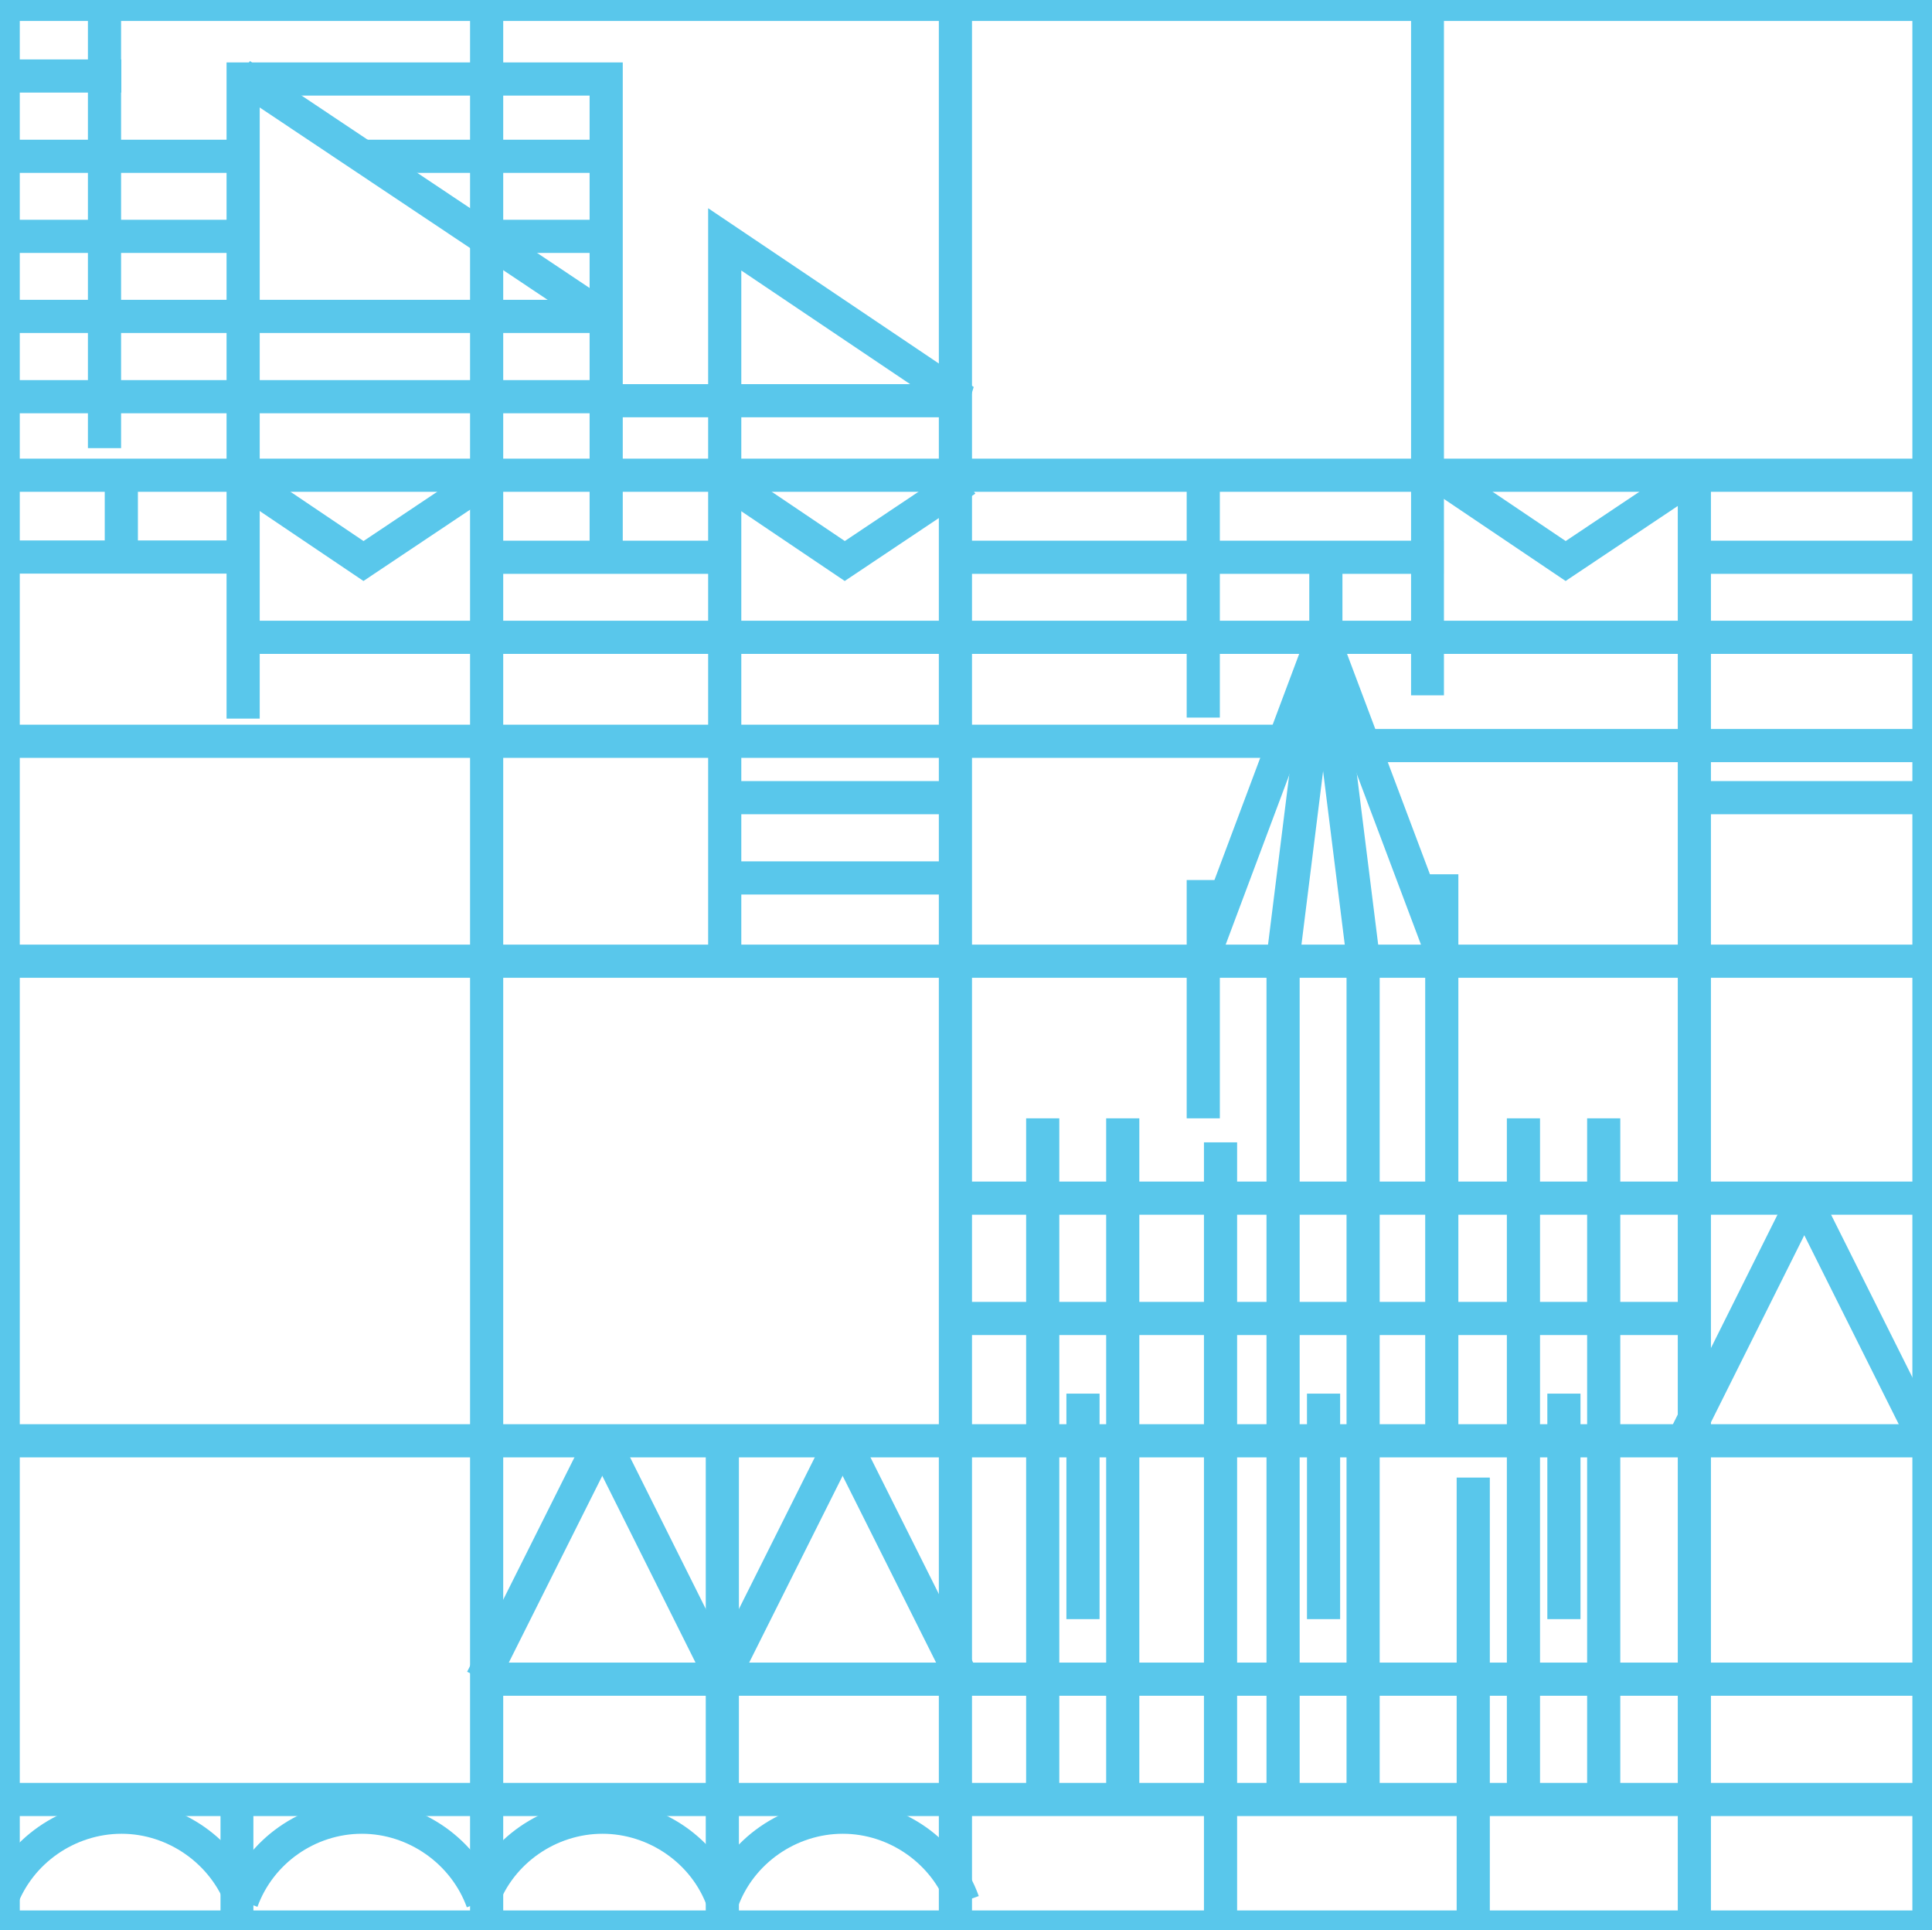 <?xml version="1.0" encoding="UTF-8" standalone="no"?>
<!-- Created with Inkscape (http://www.inkscape.org/) -->

<svg
   id="svg2403"
   sodipodi:version="0.32"
   inkscape:version="1.4 (1:1.4+202410161351+e7c3feb100)"
   width="139.835"
   height="139.673"
   xml:space="preserve"
   sodipodi:docname="Logo_Uni_Konstanz_blue.svg"
   version="1.0"
   inkscape:output_extension="org.inkscape.output.svg.inkscape"
   xmlns:inkscape="http://www.inkscape.org/namespaces/inkscape"
   xmlns:sodipodi="http://sodipodi.sourceforge.net/DTD/sodipodi-0.dtd"
   xmlns="http://www.w3.org/2000/svg"
   xmlns:svg="http://www.w3.org/2000/svg"
   xmlns:rdf="http://www.w3.org/1999/02/22-rdf-syntax-ns#"
   xmlns:cc="http://creativecommons.org/ns#"
   xmlns:dc="http://purl.org/dc/elements/1.1/"><defs
     id="defs2406" /><sodipodi:namedview
     inkscape:window-height="1011"
     inkscape:window-width="1854"
     inkscape:pageshadow="2"
     inkscape:pageopacity="0.0"
     guidetolerance="10.0"
     gridtolerance="10.0"
     objecttolerance="10.0"
     borderopacity="1.0"
     bordercolor="#666666"
     pagecolor="#ffffff"
     id="base"
     showgrid="false"
     inkscape:zoom="4.2828283"
     inkscape:cx="99.817217"
     inkscape:cy="83.939858"
     inkscape:window-x="0"
     inkscape:window-y="0"
     inkscape:current-layer="g2412"
     inkscape:showpageshadow="2"
     inkscape:pagecheckerboard="0"
     inkscape:deskcolor="#d1d1d1"
     inkscape:window-maximized="1" /><g
     id="g2412"
     inkscape:groupmode="layer"
     inkscape:label="blatt1"
     transform="matrix(1.25,0,0,-1.25,-516.403,922.105)"><g
       id="g3786"
       style="stroke-width:1.92;stroke-dasharray:none;stroke:#59c7eb;stroke-opacity:1"><g
         id="g2416"
         transform="scale(0.12,0.12)"
         style="stroke-width:16;stroke-dasharray:none;stroke:#59c7eb;stroke-opacity:1"><path
           d="M 3945.82,5569.22 L 3945.82,5607.84"
           style="fill:none;stroke:#59c7eb;stroke-width:16;stroke-linecap:butt;stroke-linejoin:miter;stroke-miterlimit:2.613;stroke-dasharray:none;stroke-opacity:1"
           id="path2418" /></g><g
         id="g2420"
         transform="scale(0.12,0.12)"
         style="stroke-width:16;stroke-dasharray:none;stroke:#59c7eb;stroke-opacity:1"><path
           d="M 3984.44,5569.22 L 3984.44,5607.84"
           style="fill:none;stroke:#59c7eb;stroke-width:16;stroke-linecap:butt;stroke-linejoin:miter;stroke-miterlimit:2.613;stroke-dasharray:none;stroke-opacity:1"
           id="path2422" /></g><g
         id="g2424"
         transform="scale(0.12,0.12)"
         style="stroke-width:16;stroke-dasharray:none;stroke:#59c7eb;stroke-opacity:1"><path
           d="M 4023.29,5607.84 L 4023.29,5722.8"
           style="fill:none;stroke:#59c7eb;stroke-width:16;stroke-linecap:butt;stroke-linejoin:miter;stroke-miterlimit:2.613;stroke-dasharray:none;stroke-opacity:1"
           id="path2426" /></g><g
         id="g2428"
         transform="matrix(0,-0.12,0.12,0,0,0)"
         style="stroke-width:16;stroke-dasharray:none;stroke:#59c7eb;stroke-opacity:1"><path
           d="M -5725.57,4138.38 L -5455.85,4138.38"
           style="fill:none;stroke:#59c7eb;stroke-width:16;stroke-linecap:butt;stroke-linejoin:miter;stroke-miterlimit:2.613;stroke-dasharray:none;stroke-opacity:1"
           id="path2430" /></g><g
         id="g2432"
         transform="scale(0.12,0.12)"
         style="stroke-width:16;stroke-dasharray:none;stroke:#59c7eb;stroke-opacity:1"><path
           d="M 4216.51,5607.84 L 4216.51,5279.22"
           style="fill:none;stroke:#59c7eb;stroke-width:16;stroke-linecap:butt;stroke-linejoin:miter;stroke-miterlimit:2.613;stroke-dasharray:none;stroke-opacity:1"
           id="path2434" /></g><g
         id="g2436"
         transform="scale(0.12,0.12)"
         style="stroke-width:16;stroke-dasharray:none;stroke:#59c7eb;stroke-opacity:1"><path
           d="M 4177.78,5607.84 L 4177.78,5279.22"
           style="fill:none;stroke:#59c7eb;stroke-width:16;stroke-linecap:butt;stroke-linejoin:miter;stroke-miterlimit:2.613;stroke-dasharray:none;stroke-opacity:1"
           id="path2438" /></g><g
         id="g2440"
         transform="scale(0.12,0.12)"
         style="stroke-width:16;stroke-dasharray:none;stroke:#59c7eb;stroke-opacity:1"><path
           d="M 3984.44,5569.33 L 3984.44,5279.22"
           style="fill:none;stroke:#59c7eb;stroke-width:16;stroke-linecap:butt;stroke-linejoin:miter;stroke-miterlimit:2.613;stroke-dasharray:none;stroke-opacity:1"
           id="path2442" /></g><g
         id="g2444"
         transform="scale(0.12,0.12)"
         style="stroke-width:16;stroke-dasharray:none;stroke:#59c7eb;stroke-opacity:1"><path
           d="M 3945.82,5569.33 L 3945.82,5279.22"
           style="fill:none;stroke:#59c7eb;stroke-width:16;stroke-linecap:butt;stroke-linejoin:miter;stroke-miterlimit:2.613;stroke-dasharray:none;stroke-opacity:1"
           id="path2446" /></g><g
         id="g2448"
         transform="scale(0.12,0.12)"
         style="stroke-width:16;stroke-dasharray:none;stroke:#59c7eb;stroke-opacity:1"><path
           d="M 4081.11,5839.9 L 4100.42,5685.3"
           style="fill:none;stroke:#59c7eb;stroke-width:16;stroke-linecap:butt;stroke-linejoin:miter;stroke-miterlimit:2.613;stroke-dasharray:none;stroke-opacity:1"
           id="path2450" /></g><g
         id="g2452"
         transform="scale(0.12,0.12)"
         style="stroke-width:16;stroke-dasharray:none;stroke:#59c7eb;stroke-opacity:1"><path
           d="M 4061.8,5685.19 L 4081.11,5839.9 L 4139.27,5685.3"
           style="fill:none;stroke:#59c7eb;stroke-width:16;stroke-linecap:butt;stroke-linejoin:miter;stroke-miterlimit:2.613;stroke-dasharray:none;stroke-opacity:1"
           id="path2454" /></g><g
         id="g2456"
         transform="scale(0.12,0.12)"
         style="stroke-width:16;stroke-dasharray:none;stroke:#59c7eb;stroke-opacity:1"><path
           d="M 4081.11,5839.9 L 4023.18,5685.3"
           style="fill:none;stroke:#59c7eb;stroke-width:16;stroke-linecap:butt;stroke-linejoin:miter;stroke-miterlimit:2.613;stroke-dasharray:none;stroke-opacity:1"
           id="path2458" /></g><g
         id="g2460"
         transform="scale(0.12,0.12)"
         style="stroke-width:16;stroke-dasharray:none;stroke:#59c7eb;stroke-opacity:1"><path
           d="M 4100.42,5279.22 L 4100.42,5685.3"
           style="fill:none;stroke:#59c7eb;stroke-width:16;stroke-linecap:butt;stroke-linejoin:miter;stroke-miterlimit:2.613;stroke-dasharray:none;stroke-opacity:1"
           id="path2462" /></g><g
         id="g2464"
         transform="scale(0.12,0.12)"
         style="stroke-width:16;stroke-dasharray:none;stroke:#59c7eb;stroke-opacity:1"><path
           d="M 4061.8,5279.22 L 4061.8,5685.19"
           style="fill:none;stroke:#59c7eb;stroke-width:16;stroke-linecap:butt;stroke-linejoin:miter;stroke-miterlimit:2.613;stroke-dasharray:none;stroke-opacity:1"
           id="path2466" /></g><g
         id="g2468"
         transform="scale(0.12,0.12)"
         style="stroke-width:16;stroke-dasharray:none;stroke:#59c7eb;stroke-opacity:1"><path
           d="M 3791.11,5878.52 L 3675.14,5878.52"
           style="fill:none;stroke:#59c7eb;stroke-width:16;stroke-linecap:butt;stroke-linejoin:miter;stroke-miterlimit:2.613;stroke-dasharray:none;stroke-opacity:1"
           id="path2470" /></g><g
         id="g2472"
         transform="scale(0.12,0.12)"
         style="stroke-width:16;stroke-dasharray:none;stroke:#59c7eb;stroke-opacity:1"><path
           d="M 3907.32,5878.52 L 4023.96,5878.52"
           style="fill:none;stroke:#59c7eb;stroke-width:16;stroke-linecap:butt;stroke-linejoin:miter;stroke-miterlimit:2.613;stroke-dasharray:none;stroke-opacity:1"
           id="path2474" /></g><g
         id="g2476"
         transform="matrix(0,-0.121,0.119,0,0,0)"
         style="stroke-width:16;stroke-dasharray:none;stroke:#59c7eb;stroke-opacity:1"><path
           d="M -6108,4166.21 L -5763.87,4166.21"
           style="fill:none;stroke:#59c7eb;stroke-width:16;stroke-linecap:butt;stroke-linejoin:miter;stroke-miterlimit:2.613;stroke-dasharray:none;stroke-opacity:1"
           id="path2478" /></g><g
         id="g2480"
         transform="scale(0.12,0.12)"
         style="stroke-width:16;stroke-dasharray:none;stroke:#59c7eb;stroke-opacity:1"><path
           d="M 3791.11,5762.54 L 3907.09,5762.54"
           style="fill:none;stroke:#59c7eb;stroke-width:16;stroke-linecap:butt;stroke-linejoin:miter;stroke-miterlimit:2.613;stroke-dasharray:none;stroke-opacity:1"
           id="path2482" /></g><g
         id="g2484"
         transform="scale(0.12,0.12)"
         style="stroke-width:16;stroke-dasharray:none;stroke:#59c7eb;stroke-opacity:1"><path
           d="M 3791.11,5723.81 L 3907.09,5723.81"
           style="fill:none;stroke:#59c7eb;stroke-width:16;stroke-linecap:butt;stroke-linejoin:miter;stroke-miterlimit:2.613;stroke-dasharray:none;stroke-opacity:1"
           id="path2486" /></g><g
         id="g2488"
         transform="scale(0.12,0.12)"
         style="stroke-width:16;stroke-dasharray:none;stroke:#59c7eb;stroke-opacity:1"><path
           d="M 4371.22,5762.54 L 4255.13,5762.54"
           style="fill:none;stroke:#59c7eb;stroke-width:16;stroke-linecap:butt;stroke-linejoin:miter;stroke-miterlimit:2.613;stroke-dasharray:none;stroke-opacity:1"
           id="path2490" /></g><g
         id="g2492"
         transform="scale(0.12,0.12)"
         style="stroke-width:16;stroke-dasharray:none;stroke:#59c7eb;stroke-opacity:1"><path
           d="M 4381.61,5787.67 L 4105.92,5787.67"
           style="fill:none;stroke:#59c7eb;stroke-width:16;stroke-linecap:butt;stroke-linejoin:miter;stroke-miterlimit:2.613;stroke-dasharray:none;stroke-opacity:1"
           id="path2494" /></g><g
         id="g2496"
         transform="scale(0.12,0.12)"
         style="stroke-width:16;stroke-dasharray:none;stroke:#59c7eb;stroke-opacity:1"><path
           d="M 4371.22,5839.9 L 3559.27,5839.9"
           style="fill:none;stroke:#59c7eb;stroke-width:16;stroke-linecap:butt;stroke-linejoin:miter;stroke-miterlimit:2.613;stroke-dasharray:none;stroke-opacity:1"
           id="path2498" /></g><g
         id="g2500"
         transform="scale(0.12,0.12)"
         style="stroke-width:16;stroke-dasharray:none;stroke:#59c7eb;stroke-opacity:1"><path
           d="M 4371.22,5878.52 L 4255.13,5878.52"
           style="fill:none;stroke:#59c7eb;stroke-width:16;stroke-linecap:butt;stroke-linejoin:miter;stroke-miterlimit:2.613;stroke-dasharray:none;stroke-opacity:1"
           id="path2502" /></g><g
         id="g2504"
         transform="scale(0.12,0.12)"
         style="stroke-width:16;stroke-dasharray:none;stroke:#59c7eb;stroke-opacity:1"><path
           d="M 4023.29,5917.37 L 4023.29,5801.17"
           style="fill:none;stroke:#59c7eb;stroke-width:16;stroke-linecap:butt;stroke-linejoin:miter;stroke-miterlimit:2.613;stroke-dasharray:none;stroke-opacity:1"
           id="path2506" /></g><g
         id="g2508"
         transform="scale(0.12,0.12)"
         style="stroke-width:16;stroke-dasharray:none;stroke:#59c7eb;stroke-opacity:1"><path
           d="M 3501.23,5917.37 L 3501.23,5878.63"
           style="fill:none;stroke:#59c7eb;stroke-width:16;stroke-linecap:butt;stroke-linejoin:miter;stroke-miterlimit:2.613;stroke-dasharray:none;stroke-opacity:1"
           id="path2510" /></g><g
         id="g2512"
         transform="scale(0.12,0.12)"
         style="stroke-width:16;stroke-dasharray:none;stroke:#59c7eb;stroke-opacity:1"><path
           d="M 3675.25,6033.34 L 3733.3,6033.34"
           style="fill:none;stroke:#59c7eb;stroke-width:16;stroke-linecap:butt;stroke-linejoin:miter;stroke-miterlimit:2.613;stroke-dasharray:none;stroke-opacity:1"
           id="path2514" /></g><g
         id="g2516"
         transform="scale(0.12,0.12)"
         style="stroke-width:16;stroke-dasharray:none;stroke:#59c7eb;stroke-opacity:1"><path
           d="M 3617.21,6071.96 L 3733.3,6071.96"
           style="fill:none;stroke:#59c7eb;stroke-width:16;stroke-linecap:butt;stroke-linejoin:miter;stroke-miterlimit:2.613;stroke-dasharray:none;stroke-opacity:1"
           id="path2518" /></g><g
         id="g2520"
         transform="scale(0.12,0.12)"
         style="stroke-width:16;stroke-dasharray:none;stroke:#59c7eb;stroke-opacity:1"><path
           d="M 3443.19,5878.63 L 3559.27,5878.63"
           style="fill:none;stroke:#59c7eb;stroke-width:16;stroke-linecap:butt;stroke-linejoin:miter;stroke-miterlimit:2.613;stroke-dasharray:none;stroke-opacity:1"
           id="path2522" /></g><g
         id="g2524"
         transform="scale(0.12,0.12)"
         style="stroke-width:16;stroke-dasharray:none;stroke:#59c7eb;stroke-opacity:1"><path
           d="M 3558.83,6111.26 L 3733.3,5994.72"
           style="fill:none;stroke:#59c7eb;stroke-width:16;stroke-linecap:butt;stroke-linejoin:miter;stroke-miterlimit:2.613;stroke-dasharray:none;stroke-opacity:1"
           id="path2526" /></g><g
         id="g2528"
         transform="scale(0.12,0.12)"
         style="stroke-width:16;stroke-dasharray:none;stroke:#59c7eb;stroke-opacity:1"><path
           d="M 3443.19,6110.7 L 3501.23,6110.7"
           style="fill:none;stroke:#59c7eb;stroke-width:16;stroke-linecap:butt;stroke-linejoin:miter;stroke-miterlimit:2.613;stroke-dasharray:none;stroke-opacity:1"
           id="path2530" /></g><g
         id="g2532"
         transform="scale(0.12,0.12)"
         style="stroke-width:16;stroke-dasharray:none;stroke:#59c7eb;stroke-opacity:1"><path
           d="M 3443.19,5955.99 L 3733.3,5955.99"
           style="fill:none;stroke:#59c7eb;stroke-width:16;stroke-linecap:butt;stroke-linejoin:miter;stroke-miterlimit:2.613;stroke-dasharray:none;stroke-opacity:1"
           id="path2534" /></g><g
         id="g2536"
         transform="scale(0.12,0.12)"
         style="stroke-width:16;stroke-dasharray:none;stroke:#59c7eb;stroke-opacity:1"><path
           d="M 3443.19,5994.72 L 3733.3,5994.72"
           style="fill:none;stroke:#59c7eb;stroke-width:16;stroke-linecap:butt;stroke-linejoin:miter;stroke-miterlimit:2.613;stroke-dasharray:none;stroke-opacity:1"
           id="path2538" /></g><g
         id="g2540"
         transform="scale(0.12,0.12)"
         style="stroke-width:16;stroke-dasharray:none;stroke:#59c7eb;stroke-opacity:1"><path
           d="M 3443.19,6033.34 L 3559.27,6033.34"
           style="fill:none;stroke:#59c7eb;stroke-width:16;stroke-linecap:butt;stroke-linejoin:miter;stroke-miterlimit:2.613;stroke-dasharray:none;stroke-opacity:1"
           id="path2542" /></g><g
         id="g2544"
         transform="scale(0.12,0.12)"
         style="stroke-width:16;stroke-dasharray:none;stroke:#59c7eb;stroke-opacity:1"><path
           d="M 3443.19,6071.96 L 3559.27,6071.96"
           style="fill:none;stroke:#59c7eb;stroke-width:16;stroke-linecap:butt;stroke-linejoin:miter;stroke-miterlimit:2.613;stroke-dasharray:none;stroke-opacity:1"
           id="path2546" /></g><g
         id="g2548"
         transform="scale(0.12,0.12)"
         style="stroke-width:16;stroke-dasharray:none;stroke:#59c7eb;stroke-opacity:1"><path
           d="M 3493.11,6162.58 L 3493.11,5931.17"
           style="fill:none;stroke:#59c7eb;stroke-width:16;stroke-linecap:butt;stroke-linejoin:miter;stroke-miterlimit:2.613;stroke-dasharray:none;stroke-opacity:1"
           id="path2550" /></g><g
         id="g2552"
         transform="scale(0.12,0.12)"
         style="stroke-width:16;stroke-dasharray:none;stroke:#59c7eb;stroke-opacity:1"><path
           d="M 4031.62,5208.9 L 4031.62,5596.25"
           style="fill:none;stroke:#59c7eb;stroke-width:16;stroke-linecap:butt;stroke-linejoin:miter;stroke-miterlimit:2.613;stroke-dasharray:none;stroke-opacity:1"
           id="path2554" /></g><g
         id="g2556"
         transform="scale(0.12,0.12)"
         style="stroke-width:16;stroke-dasharray:none;stroke:#59c7eb;stroke-opacity:1"><path
           d="M 4255.35,5511.28 L 3907.32,5511.28"
           style="fill:none;stroke:#59c7eb;stroke-width:16;stroke-linecap:butt;stroke-linejoin:miter;stroke-miterlimit:2.613;stroke-dasharray:none;stroke-opacity:1"
           id="path2558" /></g><g
         id="g2560"
         transform="scale(0.12,0.12)"
         style="stroke-width:16;stroke-dasharray:none;stroke:#59c7eb;stroke-opacity:1"><path
           d="M 4313.29,5569.33 L 4371.33,5453.24"
           style="fill:none;stroke:#59c7eb;stroke-width:16;stroke-linecap:butt;stroke-linejoin:miter;stroke-miterlimit:2.613;stroke-dasharray:none;stroke-opacity:1"
           id="path2562" /></g><g
         id="g2564"
         transform="scale(0.12,0.12)"
         style="stroke-width:16;stroke-dasharray:none;stroke:#59c7eb;stroke-opacity:1"><path
           d="M 4313.29,5569.33 L 4255.35,5453.24"
           style="fill:none;stroke:#59c7eb;stroke-width:16;stroke-linecap:butt;stroke-linejoin:miter;stroke-miterlimit:2.613;stroke-dasharray:none;stroke-opacity:1"
           id="path2566" /></g><g
         id="g2568"
         transform="scale(0.12,0.12)"
         style="stroke-width:16;stroke-dasharray:none;stroke:#59c7eb;stroke-opacity:1"><path
           d="M 4371.33,5569.33 L 3907.32,5569.33"
           style="fill:none;stroke:#59c7eb;stroke-width:16;stroke-linecap:butt;stroke-linejoin:miter;stroke-miterlimit:2.613;stroke-dasharray:none;stroke-opacity:1"
           id="path2570" /></g><g
         id="g2572"
         transform="scale(0.12,0.12)"
         style="stroke-width:16;stroke-dasharray:none;stroke:#59c7eb;stroke-opacity:1"><path
           d="M 4260.25,5910.57 L 4260.25,5213.69"
           style="fill:none;stroke:#59c7eb;stroke-width:16;stroke-linecap:butt;stroke-linejoin:miter;stroke-miterlimit:2.613;stroke-dasharray:none;stroke-opacity:1"
           id="path2574" /></g><g
         id="g2576"
         transform="scale(0.12,0.12)"
         style="stroke-width:16;stroke-dasharray:none;stroke:#59c7eb;stroke-opacity:1"><path
           d="M 3675.25,5337.26 L 4371.33,5337.26"
           style="fill:none;stroke:#59c7eb;stroke-width:16;stroke-linecap:butt;stroke-linejoin:miter;stroke-miterlimit:2.613;stroke-dasharray:none;stroke-opacity:1"
           id="path2578" /></g><g
         id="g2580"
         transform="scale(0.12,0.12)"
         style="stroke-width:16;stroke-dasharray:none;stroke:#59c7eb;stroke-opacity:1"><path
           d="M 3733.3,5453.24 L 3675.25,5337.26"
           style="fill:none;stroke:#59c7eb;stroke-width:16;stroke-linecap:butt;stroke-linejoin:miter;stroke-miterlimit:2.613;stroke-dasharray:none;stroke-opacity:1"
           id="path2582" /></g><g
         id="g2584"
         transform="scale(0.12,0.12)"
         style="stroke-width:16;stroke-dasharray:none;stroke:#59c7eb;stroke-opacity:1"><path
           d="M 3733.3,5453.24 L 3791.23,5337.26"
           style="fill:none;stroke:#59c7eb;stroke-width:16;stroke-linecap:butt;stroke-linejoin:miter;stroke-miterlimit:2.613;stroke-dasharray:none;stroke-opacity:1"
           id="path2586" /></g><g
         id="g2588"
         transform="scale(0.12,0.12)"
         style="stroke-width:16;stroke-dasharray:none;stroke:#59c7eb;stroke-opacity:1"><path
           d="M 3849.27,5453.24 L 3907.32,5337.26"
           style="fill:none;stroke:#59c7eb;stroke-width:16;stroke-linecap:butt;stroke-linejoin:miter;stroke-miterlimit:2.613;stroke-dasharray:none;stroke-opacity:1"
           id="path2590" /></g><g
         id="g2592"
         transform="scale(0.12,0.12)"
         style="stroke-width:16;stroke-dasharray:none;stroke:#59c7eb;stroke-opacity:1"><path
           d="M 3849.27,5453.24 L 3791.23,5337.26"
           style="fill:none;stroke:#59c7eb;stroke-width:16;stroke-linecap:butt;stroke-linejoin:miter;stroke-miterlimit:2.613;stroke-dasharray:none;stroke-opacity:1"
           id="path2594" /></g><g
         id="g2596"
         transform="scale(0.12,0.12)"
         style="stroke-width:16;stroke-dasharray:none;stroke:#59c7eb;stroke-opacity:1"><path
           d="M 3791.23,5279.22 L 3791.23,5453.24"
           style="fill:none;stroke:#59c7eb;stroke-width:16;stroke-linecap:butt;stroke-linejoin:miter;stroke-miterlimit:2.613;stroke-dasharray:none;stroke-opacity:1"
           id="path2598" /></g><g
         id="g2600"
         transform="scale(0.12,0.12)"
         style="stroke-width:16;stroke-dasharray:none;stroke:#59c7eb;stroke-opacity:1"><path
           d="M 3791.45,5230.16 C 3782.8,5254.3 3759.11,5270.68 3733.41,5270.68 C 3707.7,5270.68 3684.01,5254.3 3675.36,5230.16"
           style="fill:none;stroke:#59c7eb;stroke-width:16;stroke-linecap:butt;stroke-linejoin:miter;stroke-miterlimit:2.613;stroke-dasharray:none;stroke-opacity:1"
           id="path2602" /></g><g
         id="g2604"
         transform="scale(0.12,0.12)"
         style="stroke-width:16;stroke-dasharray:none;stroke:#59c7eb;stroke-opacity:1"><path
           d="M 3907.43,5229.93 C 3898.78,5254.07 3875.2,5270.68 3849.38,5270.68 C 3823.56,5270.68 3799.99,5254.3 3791.23,5230.16"
           style="fill:none;stroke:#59c7eb;stroke-width:16;stroke-linecap:butt;stroke-linejoin:miter;stroke-miterlimit:2.613;stroke-dasharray:none;stroke-opacity:1"
           id="path2606" /></g><g
         id="g2608"
         transform="scale(0.12,0.12)"
         style="stroke-width:16;stroke-dasharray:none;stroke:#59c7eb;stroke-opacity:1"><path
           d="M 3675.47,5229.93 C 3666.72,5254.07 3643.14,5270.68 3617.32,5270.68 C 3591.49,5270.68 3568.14,5254.3 3559.39,5230.16"
           style="fill:none;stroke:#59c7eb;stroke-width:16;stroke-linecap:butt;stroke-linejoin:miter;stroke-miterlimit:2.613;stroke-dasharray:none;stroke-opacity:1"
           id="path2610" /></g><g
         id="g2612"
         transform="scale(0.12,0.12)"
         style="stroke-width:16;stroke-dasharray:none;stroke:#59c7eb;stroke-opacity:1"><path
           d="M 3559.5,5229.93 C 3550.74,5254.07 3527.16,5270.68 3501.34,5270.68 C 3475.52,5270.68 3451.94,5254.3 3443.19,5230.16"
           style="fill:none;stroke:#59c7eb;stroke-width:16;stroke-linecap:butt;stroke-linejoin:miter;stroke-miterlimit:2.613;stroke-dasharray:none;stroke-opacity:1"
           id="path2614" /></g><g
         id="g2616"
         transform="scale(0.12,0.12)"
         style="stroke-width:16;stroke-dasharray:none;stroke:#59c7eb;stroke-opacity:1"><path
           d="M 3791.23,5279.22 L 3791.23,5220.15"
           style="fill:none;stroke:#59c7eb;stroke-width:16;stroke-linecap:butt;stroke-linejoin:miter;stroke-miterlimit:2.613;stroke-dasharray:none;stroke-opacity:1"
           id="path2618" /></g><g
         id="g2620"
         transform="scale(0.119,0.121)"
         style="stroke-width:16;stroke-dasharray:none;stroke:#59c7eb;stroke-opacity:1"><path
           d="M 3586.91,5238.83 L 3586.91,5180.45"
           style="fill:none;stroke:#59c7eb;stroke-width:16;stroke-linecap:butt;stroke-linejoin:miter;stroke-miterlimit:2.613;stroke-dasharray:none;stroke-opacity:1"
           id="path2622" /></g><g
         id="g2624"
         transform="scale(0.12,0.12)"
         style="stroke-width:16;stroke-dasharray:none;stroke:#59c7eb;stroke-opacity:1"><path
           d="M 3443.19,5279.22 L 4371.33,5279.22"
           style="fill:none;stroke:#59c7eb;stroke-width:16;stroke-linecap:butt;stroke-linejoin:miter;stroke-miterlimit:2.613;stroke-dasharray:none;stroke-opacity:1"
           id="path2626" /></g><g
         id="g2628"
         transform="scale(0.12,0.12)"
         style="stroke-width:16;stroke-dasharray:none;stroke:#59c7eb;stroke-opacity:1"><path
           d="M 4153.56,5201.77 L 4153.56,5434.52"
           style="fill:none;stroke:#59c7eb;stroke-width:16;stroke-linecap:butt;stroke-linejoin:miter;stroke-miterlimit:2.613;stroke-dasharray:none;stroke-opacity:1"
           id="path2630" /></g><g
         id="g2632"
         transform="matrix(0,-0.12,0.12,0,0,0)"
         style="stroke-width:16;stroke-dasharray:none;stroke:#59c7eb;stroke-opacity:1"><path
           d="M -5225.23,3903.7 L -6152.32,3903.7"
           style="fill:none;stroke:#59c7eb;stroke-width:16;stroke-linecap:butt;stroke-linejoin:miter;stroke-miterlimit:2.613;stroke-dasharray:none;stroke-opacity:1"
           id="path2634" /></g><g
         id="g2636"
         transform="scale(0.12,0.12)"
         style="stroke-width:16;stroke-dasharray:none;stroke:#59c7eb;stroke-opacity:1"><path
           d="M 3677.5,5216.96 L 3677.5,6143.31"
           style="fill:none;stroke:#59c7eb;stroke-width:16;stroke-linecap:butt;stroke-linejoin:miter;stroke-miterlimit:2.613;stroke-dasharray:none;stroke-opacity:1"
           id="path2638" /></g><g
         id="g2640"
         transform="scale(0.12,0.12)"
         style="stroke-width:16;stroke-dasharray:none;stroke:#59c7eb;stroke-opacity:1"><path
           d="M 4139.27,5878.52 L 4022.62,5878.52"
           style="fill:none;stroke:#59c7eb;stroke-width:16;stroke-linecap:butt;stroke-linejoin:miter;stroke-miterlimit:2.613;stroke-dasharray:none;stroke-opacity:1"
           id="path2642" /></g><g
         id="g2644"
         transform="scale(0.12,0.12)"
         style="stroke-width:16;stroke-dasharray:none;stroke:#59c7eb;stroke-opacity:1"><path
           d="M 3965.25,5366.23 L 3965.25,5475.02"
           style="fill:none;stroke:#59c7eb;stroke-width:16;stroke-linecap:butt;stroke-linejoin:miter;stroke-miterlimit:2.613;stroke-dasharray:none;stroke-opacity:1"
           id="path2646" /></g><g
         id="g2648"
         transform="scale(0.12,0.12)"
         style="stroke-width:16;stroke-dasharray:none;stroke:#59c7eb;stroke-opacity:1"><path
           d="M 4081.33,5366.23 L 4081.33,5475.02"
           style="fill:none;stroke:#59c7eb;stroke-width:16;stroke-linecap:butt;stroke-linejoin:miter;stroke-miterlimit:2.613;stroke-dasharray:none;stroke-opacity:1"
           id="path2650" /></g><g
         id="g2652"
         transform="scale(0.12,0.12)"
         style="stroke-width:16;stroke-dasharray:none;stroke:#59c7eb;stroke-opacity:1"><path
           d="M 4197.31,5366.23 L 4197.31,5475.02"
           style="fill:none;stroke:#59c7eb;stroke-width:16;stroke-linecap:butt;stroke-linejoin:miter;stroke-miterlimit:2.613;stroke-dasharray:none;stroke-opacity:1"
           id="path2654" /></g><g
         id="g2656"
         transform="scale(0.12,0.12)"
         style="stroke-width:16;stroke-dasharray:none;stroke:#59c7eb;stroke-opacity:1"><path
           d="M 4074.8,5789.74 L 3449.64,5789.74"
           style="fill:none;stroke:#59c7eb;stroke-width:16;stroke-linecap:butt;stroke-linejoin:miter;stroke-miterlimit:2.613;stroke-dasharray:none;stroke-opacity:1"
           id="path2658" /></g><path
         d="M 413.308,626.122 L 524.814,626.122 L 524.814,737.43 L 413.308,737.43 L 413.308,626.122 z"
         style="fill:none;stroke:#59c7eb;stroke-width:1.92;stroke-linecap:butt;stroke-linejoin:miter;stroke-miterlimit:2.613;stroke-dasharray:none;stroke-opacity:1"
         id="path2660" /><path
         d="M 427.201,696.082 L 427.201,733.11 L 448.222,733.11 L 448.222,705.197"
         style="fill:none;stroke:#59c7eb;stroke-width:1.92;stroke-linecap:butt;stroke-linejoin:miter;stroke-miterlimit:2.613;stroke-dasharray:none;stroke-opacity:1"
         id="path2662" /><path
         d="M 427.201,709.903 L 434.17,705.205 L 441.196,709.903"
         style="fill:none;stroke:#59c7eb;stroke-width:1.92;stroke-linecap:butt;stroke-linejoin:miter;stroke-miterlimit:2.613;stroke-dasharray:none;stroke-opacity:1"
         id="path2664" /><path
         d="M 455.069,709.903 L 462.037,705.205 L 469.063,709.903"
         style="fill:none;stroke:#59c7eb;stroke-width:1.92;stroke-linecap:butt;stroke-linejoin:miter;stroke-miterlimit:2.613;stroke-dasharray:none;stroke-opacity:1"
         id="path2666" /><path
         d="M 496.808,709.903 L 503.778,705.205 L 510.804,709.903"
         style="fill:none;stroke:#59c7eb;stroke-width:1.92;stroke-linecap:butt;stroke-linejoin:miter;stroke-miterlimit:2.613;stroke-dasharray:none;stroke-opacity:1"
         id="path2668" /><path
         d="M 448.172,714.485 L 468.966,714.485 L 455.086,723.826 L 455.086,682.043"
         style="fill:none;stroke:#59c7eb;stroke-width:1.92;stroke-linecap:butt;stroke-linejoin:miter;stroke-miterlimit:2.613;stroke-dasharray:none;stroke-opacity:1"
         id="path2670" /><path
         d="M 489.893,700.561 L 489.893,705.317"
         style="fill:none;stroke:#59c7eb;stroke-width:1.92;stroke-linecap:butt;stroke-linejoin:miter;stroke-miterlimit:2.613;stroke-dasharray:none;stroke-opacity:1"
         id="path2672" /><g
         id="g2674"
         transform="scale(0.12,0.12)"
         style="stroke-width:16;stroke-dasharray:none;stroke:#59c7eb;stroke-opacity:1"><path
           d="M 3443.13,5918.1 L 4371.57,5918.1"
           style="fill:none;stroke:#59c7eb;stroke-width:16;stroke-linecap:butt;stroke-linejoin:miter;stroke-miterlimit:2.613;stroke-dasharray:none;stroke-opacity:1"
           id="path2676" /></g><path
         d="M 413.308,654.272 L 524.758,654.272"
         style="fill:none;stroke:#59c7eb;stroke-width:1.92;stroke-linecap:butt;stroke-linejoin:miter;stroke-miterlimit:2.613;stroke-dasharray:none;stroke-opacity:1"
         id="path2678" /><path
         d="M 413.308,682.037 L 524.758,682.037"
         style="fill:none;stroke:#59c7eb;stroke-width:1.92;stroke-linecap:butt;stroke-linejoin:miter;stroke-miterlimit:2.613;stroke-dasharray:none;stroke-opacity:1"
         id="path2680" /></g></g></svg>

